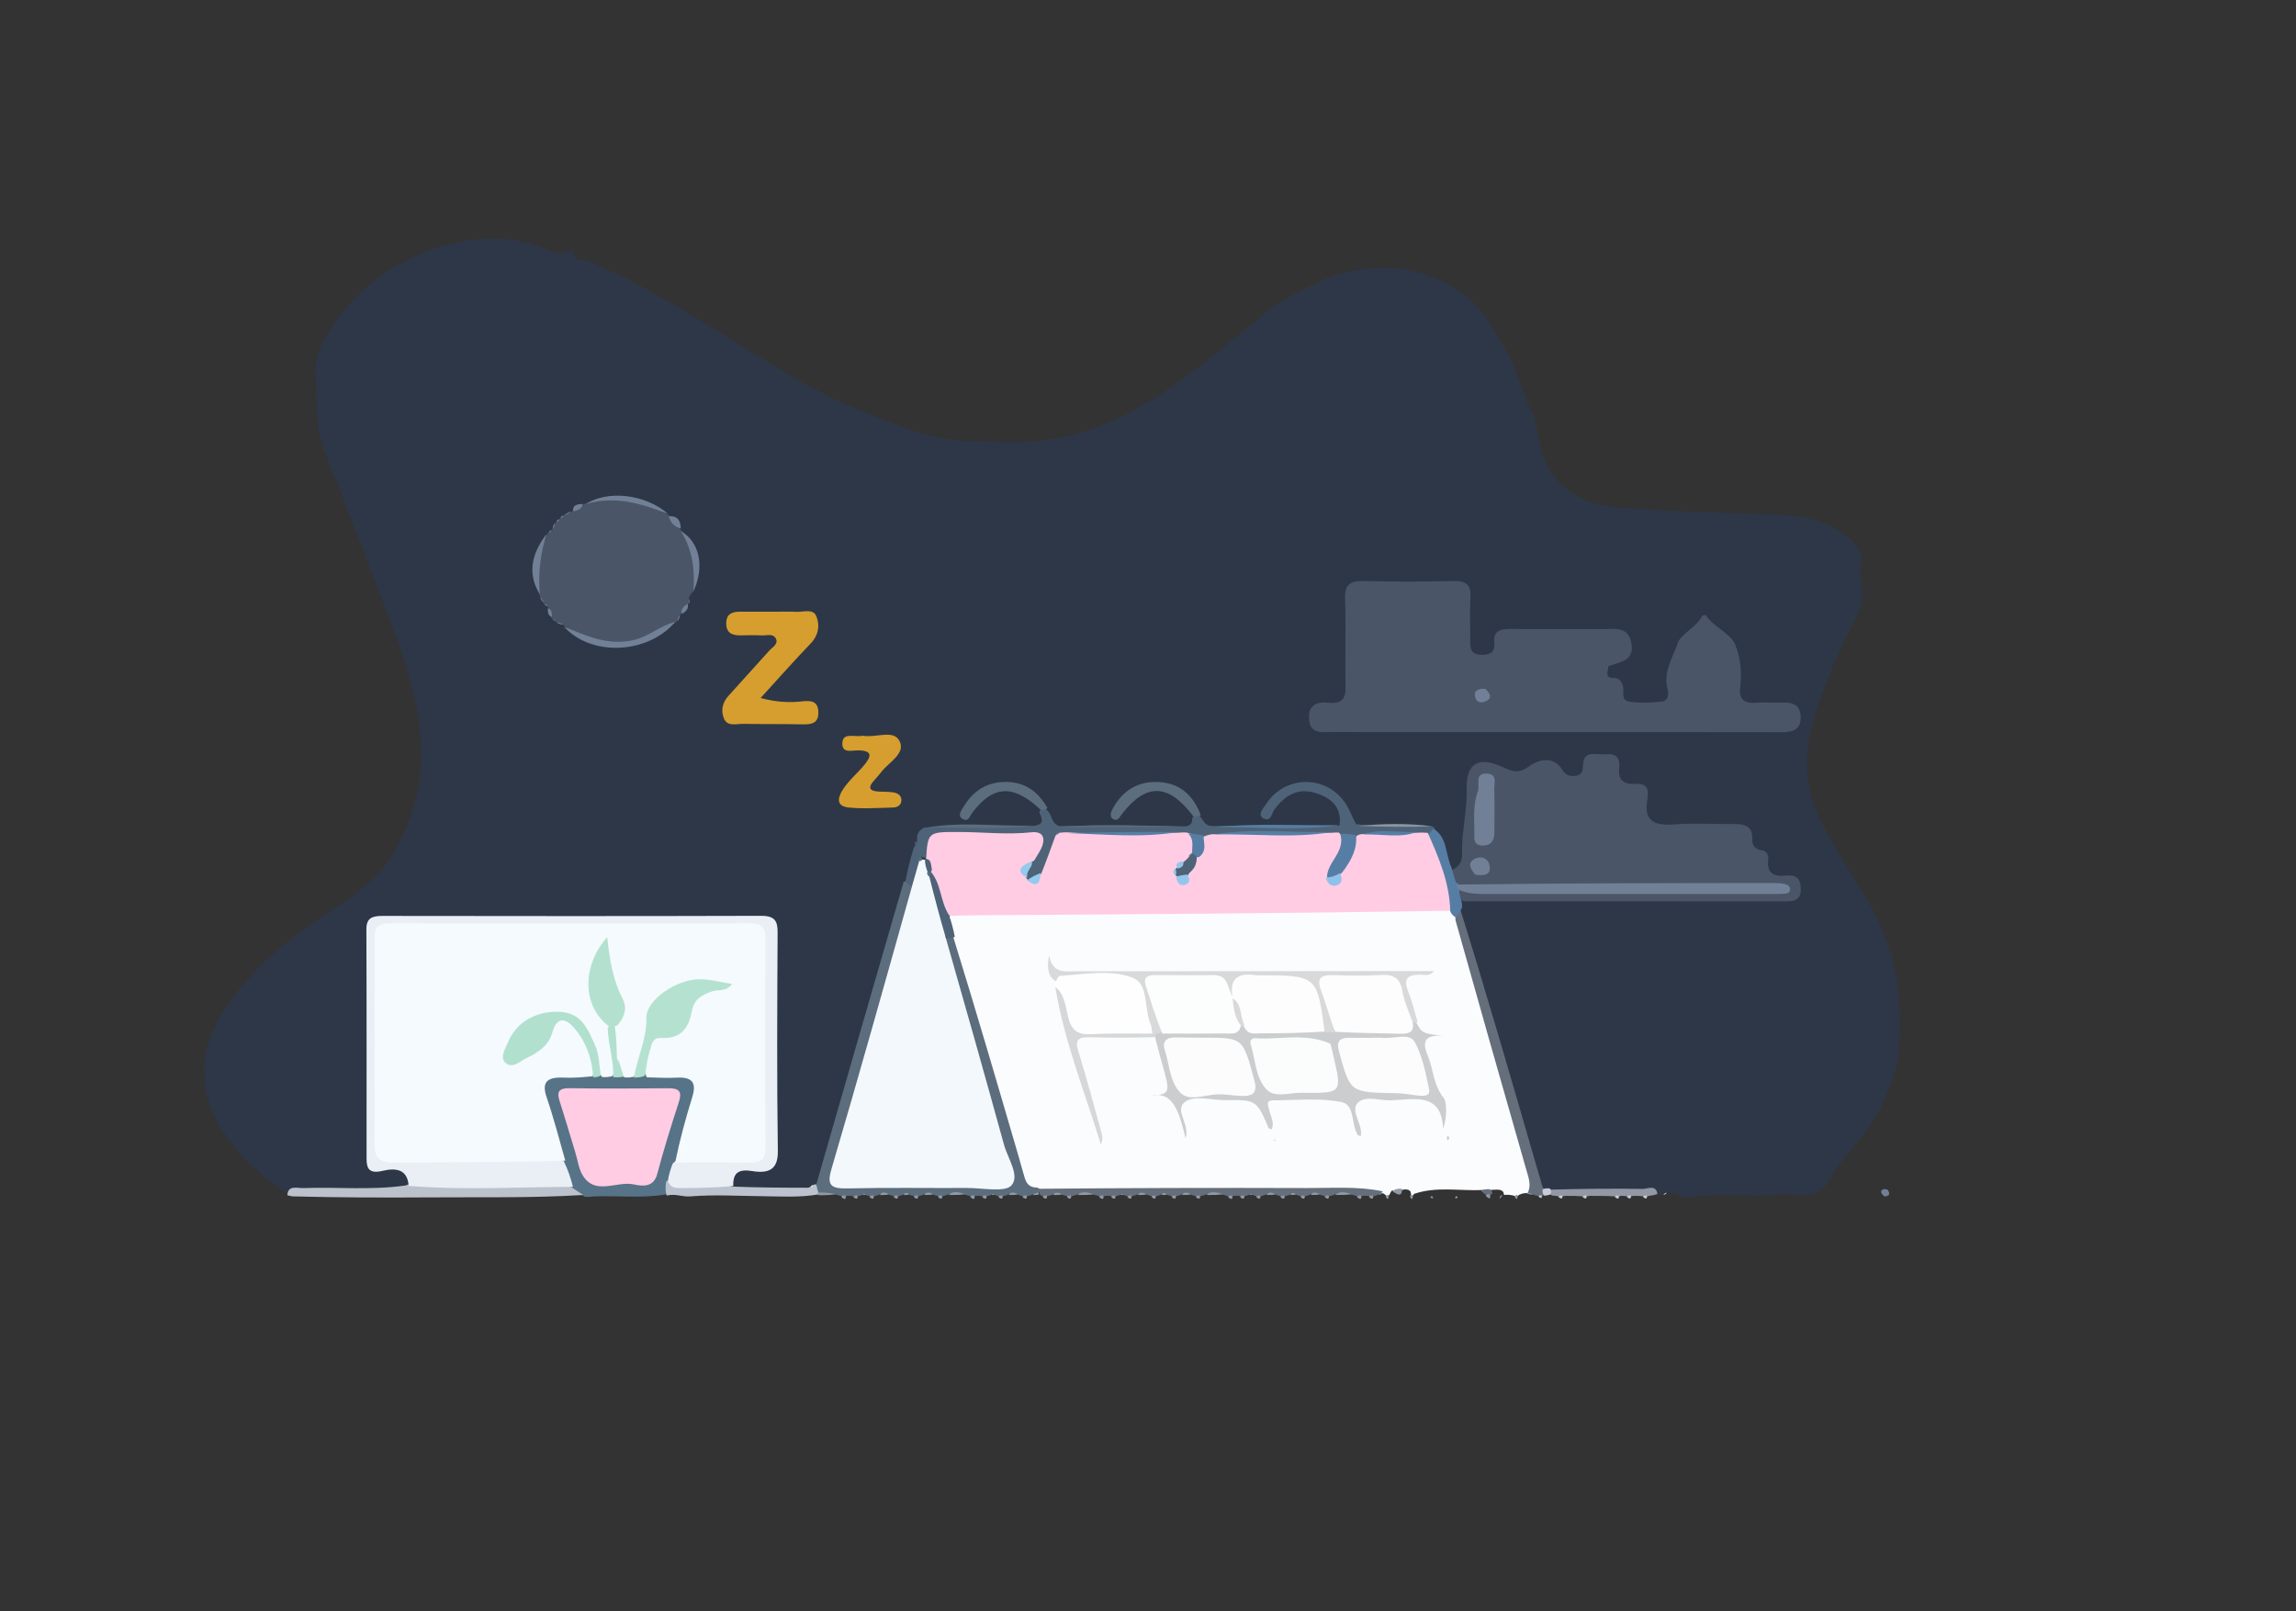 <svg width="570" height="400" viewBox="0 0 570 400" fill="none" xmlns="http://www.w3.org/2000/svg">
<rect x="0" y="0" width="570" height="400" fill="#333333" stroke="none"/>
<g clip-path="url(#clip0_30810_24256)">
<path d="M71.359 296.449C67.047 293.169 62.853 290.048 59.375 286.061C53.236 279.022 49.654 271.258 50.974 262.479C52.102 254.976 56.716 248.452 61.97 242.628C66.901 237.16 72.704 232.495 78.98 228.226C85.9 223.521 93.418 219.308 97.624 211.855C102.093 203.935 104.668 196.104 104.564 186.748C104.389 171.138 97.959 157.307 92.686 143.187C88.782 132.733 84.635 122.287 80.511 111.88C78.27 106.228 78.737 99.632 78.323 93.442C77.964 88.081 80.552 83.499 83.775 79.178C89.708 71.221 97.639 65.294 107.343 61.92C115.72 59.008 124.489 58.083 133.509 60.987C135.93 61.767 139.091 64.208 142.357 61.701C142.657 61.471 141.898 64.712 144.181 64.489C146.335 64.279 147.49 65.636 149.11 66.284C157.57 69.665 165.136 74.448 172.838 78.976C186.757 87.16 199.875 96.692 215.172 102.586C223.035 105.615 230.846 109.163 240.142 109.431C246.877 109.625 253.34 110.235 260.182 109.199C274.482 107.035 285.891 100.043 296.495 91.971C302.438 87.447 308.146 82.564 313.96 77.841C318.257 74.351 323.47 71.899 328.322 69.547C331.625 67.946 336.401 66.919 340.802 66.585C348.999 65.962 356.3 68.264 362.647 72.555C367.787 76.029 370.521 81.351 373.592 86.506C376.469 91.337 377.45 96.637 379.962 101.513C381.868 105.216 381.559 109.831 383.206 113.695C386.542 121.515 392.835 125.329 402.448 126.031C415.248 126.965 428.077 127.315 440.91 127.71C446.232 127.873 452.013 128.851 456.639 131.847C459.863 133.935 462.929 136.67 461.884 140.826C461.273 143.26 462.689 145.327 462.39 147.855C461.966 151.45 460.279 154.388 458.792 157.296C454.994 164.728 451.952 172.309 449.858 180.286C447.68 188.585 448.428 196.862 452.265 204.22C455.353 210.142 459.052 216.034 462.6 221.801C466.884 228.764 470.218 236.691 471.155 245.167C471.757 250.607 471.866 256.048 471.347 261.346C470.881 266.113 468.729 270.848 466.682 275.355C463.832 281.63 457.722 286.472 454.681 292.057C450.928 298.95 446.19 295.964 441.825 296.491C434.519 297.373 427.058 295.795 419.688 297.321C418.264 297.615 416.464 296.397 414.461 295.905C413.862 296.019 413.64 296.104 413.113 296.368C412.534 296.571 412.259 296.595 411.571 296.61C411.258 296.479 411.346 296.347 411.46 296.238C411.771 295.941 411.66 295.877 411.112 295.88C402.959 295.911 394.805 295.889 386.212 295.888C385.194 295.878 384.617 295.853 383.628 295.73C381.904 295.087 381.182 294.077 380.862 292.854C375.077 270.745 368.279 248.874 362.213 226.831C362.133 226.54 362.13 226.229 362.082 225.542C362.163 224.638 362.346 224.152 362.944 223.431C365.427 222.069 367.806 222.439 370.106 222.436C392.735 222.406 415.365 222.419 437.995 222.417C439.326 222.417 440.658 222.448 441.987 222.386C443.344 222.322 444.798 222.234 445.035 220.656C445.306 218.856 443.721 218.752 442.419 218.683C436.671 218.379 436.553 213.222 434.475 210.24C432.202 206.978 429.936 205.948 426.144 206.064C421.99 206.19 417.826 206.127 413.666 206.042C409.984 205.967 407.545 204.642 407.445 200.984C407.372 198.34 406.681 196.264 403.423 195.496C401.423 195.025 400.995 193.226 400.326 191.638C398.974 188.43 396.669 187.976 394.77 190.755C392.421 194.193 389.834 194.55 386.593 192.147C384.644 190.702 382.705 190.583 380.607 191.653C377.759 193.105 375.129 192.92 372.087 191.697C367.531 189.865 365.497 191.099 365.599 195.72C365.714 200.902 364.507 205.968 364.553 211.124C364.567 212.637 364.246 214.167 362.585 215.513C359.722 216.484 359.141 214.847 358.503 213.216C357.728 211.234 357.21 209.163 355.825 207.065C355.327 206.716 355.115 206.592 354.558 206.321C349.008 205.492 343.762 206.141 338.174 205.744C335.309 205.178 334.668 203.193 333.788 201.422C330.125 194.046 320.71 192.826 315.981 199.948C321.958 192.262 330.212 195.592 332.899 200.483C333.833 202.183 334.546 203.869 332.055 205.471C322.055 206.221 312.413 205.77 302.337 205.855C300.401 205.765 299.129 205.253 297.869 203.96C296.912 202.655 296.657 201.443 295.952 200.398C291.324 193.531 283.61 193.309 278.267 199.916C285.572 193.01 292.442 194.147 296.621 203.313C296.383 204.445 295.844 204.986 294.681 205.519C284.439 206.176 274.606 205.791 264.332 205.851C261.606 205.71 260.183 204.66 259.622 202.252C254.402 192.875 245.484 193.45 240.918 200.064C241.347 199.598 240.846 200.337 241 200.163C247.663 192.634 253.634 194.78 259.425 201.509C259.852 203.481 259.599 204.858 257.257 205.645C248.841 206.118 240.829 205.717 232.446 206.03C230.644 206.51 229.552 207.238 229.084 208.954C228.84 209.669 228.683 210.075 228.444 210.8C227.728 213.79 226.544 216.318 225.851 219.34C221.96 229.687 219.527 240.032 216.527 250.233C212.318 264.548 208.414 278.938 203.949 293.588C203.582 294.15 203.405 294.361 202.883 294.826C202.035 295.384 201.492 295.613 200.457 295.808C194.151 295.839 188.293 296.264 182.071 295.361C180.785 290.795 181.765 289.318 186.383 289.418C190.385 289.505 191.583 288.114 191.558 284.613C191.432 267.422 191.438 250.23 191.559 233.04C191.581 229.91 190.476 228.697 187 228.703C157.182 228.751 127.363 228.756 97.544 228.703C94.001 228.697 92.405 229.798 92.423 233.208C92.513 250.55 92.489 267.894 92.435 285.237C92.426 288.099 93.394 289.385 96.752 289.224C99.456 289.095 101.703 290.068 101.616 293.509C99.428 296.34 96.442 295.837 93.679 295.927C86.377 296.164 79.059 295.516 71.359 296.449Z" fill="#2D3748"/>
<path d="M376.292 296.95C375.292 296.631 374.501 296.518 373.375 296.626C373.316 295.198 372.106 295.277 370.576 295.348C369.7 295.495 369.163 295.518 368.217 295.408C362.269 295.679 356.655 294.453 351.037 296.371C350.771 296.849 350.636 296.967 350.298 296.909C350.336 295.821 350.162 295.19 348.601 295.261C347.488 295.516 346.738 295.961 345.738 295.519C345.507 295.478 345.36 295.717 345.06 296.345C344.773 296.875 344.637 297.015 344.296 296.945C343.964 296.619 343.837 296.504 343.467 296.282C342.92 296.121 342.616 296.067 341.848 295.972C314.208 295.575 287.023 296.491 259.409 295.408C255.132 295.446 253.419 293.447 252.459 290.27C246.765 271.425 241.856 252.391 235.911 233.192C235.512 230.924 234.349 229.032 236.195 226.893C238.421 225.763 240.43 225.777 242.423 225.743C245.249 225.695 248.076 225.673 250.901 225.73C283.811 226.394 316.693 224.562 349.598 224.81C352.423 224.831 355.253 224.723 358.532 225.173C359.909 225.492 360.752 225.842 361.798 226.677C366.855 243.623 371.651 260.277 376.374 276.949C378.029 282.791 380.308 288.508 380.839 294.946C380.506 295.803 380.123 296.154 379.223 296.188C378.404 296.133 377.954 296.259 377.209 296.564C376.776 296.88 376.638 297.018 376.292 296.95Z" fill="#FBFCFD"/>
<path d="M236.674 232.667C242.339 250.993 247.638 269.122 252.931 287.252C253.402 288.862 253.809 290.488 254.302 292.093C254.712 293.426 255.172 294.769 257.548 294.823C258.077 295.058 258.196 295.204 258.288 295.622C257.819 296.342 257.206 296.321 256.365 296.517C256.105 296.649 255.711 296.806 255.497 296.83C255.023 296.954 254.763 297.055 254.113 297.003C253.724 296.85 253.281 296.796 253.076 296.716C252.171 296.212 251.393 296.361 250.377 296.506C250.122 296.629 249.712 296.792 249.49 296.821C249.012 296.952 248.756 297.054 248.114 297.002C247.729 296.849 247.296 296.793 247.096 296.712C246.896 296.631 246.498 296.415 246.299 296.523C246.1 296.631 245.701 296.793 245.485 296.821C245.013 296.952 244.756 297.054 244.114 297.002C243.405 296.841 243.081 296.838 242.513 296.844C242.013 296.951 241.756 297.053 241.114 297.001C240.73 296.847 240.281 296.79 240.072 296.709C238.53 296.095 237.133 296.413 235.445 296.501C235.127 296.626 234.713 296.789 234.49 296.819C234.011 296.951 233.755 297.054 233.116 297.002C232.732 296.847 232.284 296.789 232.077 296.707C231.167 296.215 230.392 296.361 229.378 296.503C229.123 296.625 228.711 296.788 228.488 296.818C228.01 296.951 227.754 297.054 227.116 297.002C226.732 296.847 226.289 296.789 226.083 296.708C225.507 296.428 225.107 296.345 224.396 296.503C224.112 296.63 223.707 296.792 223.489 296.821C223.013 296.951 222.755 297.054 222.113 297.002C221.728 296.848 221.286 296.794 221.082 296.714C220.172 296.211 219.39 296.361 218.37 296.509C218.114 296.635 217.709 296.795 217.49 296.822C217.014 296.952 216.757 297.054 216.114 297.002C215.728 296.848 215.297 296.793 215.098 296.712C214.9 296.632 214.498 296.415 214.297 296.523C214.096 296.631 213.7 296.793 213.485 296.821C213.013 296.951 212.756 297.054 212.114 297.002C211.405 296.84 211.081 296.838 210.513 296.844C210.014 296.95 209.759 297.053 209.121 297C208.738 296.844 208.279 296.777 208.066 296.692C206.396 296.081 204.854 296.494 203.036 296.103C202.449 295.515 202.36 295.067 202.576 294.267C209.862 269.017 217.006 244.09 224.348 218.865C225.126 218.662 225.635 218.892 226.336 219.561C227.751 221.936 227.216 224.01 226.629 226.09C220.896 246.413 215.102 266.721 209.152 286.992C207.366 293.074 207.684 293.492 214.602 293.508C224.094 293.531 233.587 293.528 243.079 293.509C249.899 293.496 250.203 293.249 248.498 287.395C244.348 273.139 240.323 258.854 236.17 244.599C235.117 240.981 233.177 237.437 234.482 233.167C235.188 232.527 235.721 232.404 236.674 232.667Z" fill="#5C6D7D"/>
<path d="M165.34 296.505C159.259 297.519 153.39 296.771 147.534 296.991C146.765 297.02 146.004 297.22 145.124 297.077C144.023 296.078 142.544 296.293 141.435 295.077C140.243 292.858 139.893 290.73 138.81 288.44C136.943 283.476 135.882 278.694 134.515 273.99C132.879 268.36 134.58 266.387 140.963 266.139C142.461 266.081 143.962 266.096 145.873 266.178C146.829 266.239 147.373 266.254 148.316 266.262C149.504 266.274 150.292 266.192 151.47 266.253C152.632 266.28 153.405 266.295 154.566 266.258C155.473 266.198 155.995 266.185 156.911 266.222C158.104 266.265 158.904 266.274 160.114 266.246C163.011 266.008 165.509 266.04 167.99 266.197C173.072 266.52 174.619 268.232 173.393 272.693C172.02 277.689 170.739 282.721 168.696 287.934C168.302 289.702 167.796 291.063 167.229 292.77C166.615 294.153 166.333 295.293 165.34 296.505Z" fill="#577387"/>
<path d="M379.228 296.198C380.226 294.235 379.501 292.421 378.962 290.541C373.06 269.956 367.2 249.361 361.331 228.41C361.252 227.185 361.299 226.35 362.495 225.63C369.114 246.866 375.273 268.158 381.431 289.451C381.896 291.058 382.357 292.667 382.952 294.607C383.419 295.332 383.542 295.775 383.249 296.568C383.041 296.869 383.002 296.815 383.036 296.825C382.859 296.932 382.648 297.03 382.127 296.971C381.816 296.814 381.333 296.81 381.108 296.729C380.468 296.44 380.024 296.333 379.228 296.198Z" fill="#656F7B"/>
<path d="M141.831 294.703C143.015 295.458 143.797 295.963 144.794 296.641C131.951 297.425 118.869 297.14 105.811 297.237C94.778 297.318 83.7 297.266 72.647 296.986C72.337 296.978 72.031 296.843 71.338 296.707C71.489 294.101 73.728 294.991 75.361 294.928C83.648 294.609 91.972 295.522 100.655 294.282C101.362 294.109 101.639 293.841 101.936 293.823C114.66 293.021 127.384 292.986 140.107 293.846C140.607 293.88 141 294.227 141.831 294.703Z" fill="#BCC2CC"/>
<path d="M258.127 296.412C257.962 295.782 257.972 295.533 257.965 295.098C280.091 294.903 302.223 294.839 324.354 294.92C330.661 294.943 336.988 294.433 343.256 295.724C343.033 296.22 342.833 296.264 342.376 296.461C342.118 296.614 341.702 296.782 341.478 296.817C341.002 296.954 340.751 297.055 340.123 297.004C339.746 296.851 339.249 296.831 339.249 296.831C339.249 296.831 338.751 296.832 338.503 296.842C338.002 296.954 337.751 297.055 337.122 297.004C336.745 296.851 336.282 296.781 336.066 296.697C334.521 296.112 333.138 296.406 331.458 296.495C331.14 296.614 330.713 296.782 330.483 296.817C330.002 296.954 329.75 297.055 329.121 297.004C328.743 296.852 328.286 296.784 328.073 296.701C327.161 296.217 326.393 296.36 325.385 296.499C325.131 296.618 324.709 296.784 324.482 296.819C324.004 296.954 323.752 297.055 323.122 297.004C322.744 296.852 322.29 296.783 322.078 296.7C321.499 296.428 321.107 296.343 320.405 296.497C320.125 296.618 319.706 296.784 319.481 296.819C319.004 296.954 318.751 297.055 318.121 297.004C317.742 296.852 317.286 296.785 317.073 296.702C316.162 296.217 315.392 296.36 314.384 296.5C314.13 296.62 313.709 296.786 313.483 296.819C313.005 296.954 312.752 297.055 312.121 297.004C311.742 296.852 311.298 296.785 311.092 296.702C310.887 296.618 310.498 296.414 310.304 296.516C310.109 296.618 309.699 296.785 309.478 296.819C309.004 296.954 308.751 297.055 308.12 297.004C307.742 296.852 307.248 296.835 307.248 296.835C307.248 296.835 306.753 296.836 306.506 296.844C306.006 296.954 305.752 297.055 305.118 297.004C304.738 296.853 304.283 296.79 304.072 296.708C302.528 296.099 301.135 296.41 299.449 296.501C299.131 296.625 298.711 296.789 298.486 296.821C298.006 296.955 297.753 297.055 297.119 297.004C296.739 296.853 296.286 296.788 296.075 296.706C295.165 296.215 294.392 296.361 293.381 296.503C293.127 296.625 292.709 296.789 292.485 296.821C292.007 296.955 291.753 297.055 291.119 297.005C290.739 296.853 290.289 296.788 290.08 296.705C289.504 296.428 289.109 296.346 288.405 296.498C288.123 296.62 287.706 296.786 287.482 296.819C287.004 296.954 286.752 297.055 286.12 297.004C285.741 296.852 285.286 296.786 285.074 296.704C284.161 296.216 283.389 296.36 282.379 296.504C282.125 296.627 281.71 296.791 281.486 296.823C281.008 296.955 280.753 297.056 280.117 297.005C279.735 296.854 279.298 296.793 279.096 296.712C278.894 296.631 278.498 296.415 278.3 296.523C278.102 296.631 277.699 296.793 277.482 296.824C277.009 296.955 276.754 297.056 276.117 297.005C275.735 296.854 275.245 296.84 275.245 296.84C275.245 296.84 274.754 296.84 274.509 296.847C274.009 296.955 273.754 297.056 273.117 297.005C272.735 296.853 272.283 296.792 272.073 296.711C270.531 296.093 269.135 296.414 267.447 296.502C267.13 296.628 266.711 296.791 266.486 296.822C266.007 296.955 265.753 297.055 265.117 297.005C264.736 296.853 264.287 296.792 264.078 296.712C263.167 296.214 262.39 296.361 261.376 296.508C261.121 296.633 260.709 296.794 260.487 296.825C260.01 296.955 259.754 297.056 259.116 297.005C258.733 296.854 258.314 296.795 258.127 296.412Z" fill="#656F7B"/>
<path d="M165.505 296.781C165.141 295.66 165.173 294.546 165.415 293.151C170.79 293.959 176.233 292.546 181.689 294.549C188.061 294.804 194.065 294.835 200.536 294.843C201.184 294.712 201.365 294.605 201.762 294.278C201.978 294.058 202.344 293.979 202.531 293.961C202.779 294.368 202.841 294.793 202.972 295.535C203.219 296.004 203.396 296.155 203.264 296.484C198.444 297.318 193.908 296.99 189.378 296.944C183.357 296.883 177.304 296.51 171.334 296.991C169.407 297.147 167.708 296.257 165.505 296.781Z" fill="#BCC3CE"/>
<path d="M384.866 295.316C392.666 295.093 400.207 295.012 407.744 295.134C409.073 295.155 411.046 293.962 411.486 296.379C410.636 296.689 410.115 296.779 409.418 296.86C408.995 296.953 408.748 297.054 408.132 297.003C407.131 296.854 406.499 296.859 405.552 296.857C404.99 296.952 404.744 297.054 404.13 297.003C403.422 296.855 403.083 296.86 402.491 296.858C401.99 296.952 401.744 297.054 401.127 297.003C398.857 296.856 396.956 296.862 394.648 296.86C393.994 296.953 393.746 297.054 393.127 297.003C391.502 296.857 390.248 296.863 388.618 296.86C387.994 296.953 387.747 297.054 387.128 297.003C386.35 296.848 385.943 296.845 385.243 296.762C384.622 296.35 384.517 295.963 384.866 295.316Z" fill="#9299A4"/>
<path d="M235.521 296.65C236.451 295.621 237.911 295.882 239.623 296.435C238.548 296.643 237.232 296.659 235.521 296.65Z" fill="#9299A4"/>
<path d="M203.362 296.706C202.956 296.66 203.008 296.257 203.025 296.054C204.461 295.975 205.879 296.099 207.575 296.415C206.492 296.655 205.13 296.703 203.362 296.706Z" fill="#9299A4"/>
<path d="M331.531 296.64C332.46 295.664 333.905 295.902 335.605 296.43C334.54 296.631 333.232 296.649 331.531 296.64Z" fill="#9299A4"/>
<path d="M299.525 296.651C300.458 295.665 301.911 295.913 303.617 296.439C302.547 296.643 301.233 296.661 299.525 296.651Z" fill="#9299A4"/>
<path d="M267.523 296.654C268.458 295.67 269.913 295.919 271.62 296.443C270.548 296.647 269.233 296.664 267.523 296.654Z" fill="#9299A4"/>
<path d="M345.676 295.699C346.364 295.136 347.073 295.033 348.033 295.082C348.169 297.285 346.855 296.542 345.676 295.699Z" fill="#9299A4"/>
<path d="M384.792 295.032C385.107 295.458 385.087 295.81 385.009 296.422C384.525 296.709 384.098 296.736 383.357 296.816C382.981 296.44 382.921 296.011 382.973 295.26C383.543 294.945 384 294.952 384.792 295.032Z" fill="#C8CCD6"/>
<path d="M282.467 296.653C282.813 295.934 283.618 295.912 284.677 296.452C284.178 296.64 283.493 296.659 282.467 296.653Z" fill="#9299A4"/>
<path d="M367.717 295.594C368.358 295.27 368.903 295.164 369.84 295.215C370.375 295.638 370.519 295.905 370.447 296.322C369.988 296.677 369.745 296.88 369.147 296.769C368.402 296.241 368.011 296.028 367.717 295.594Z" fill="#656F7B"/>
<path d="M467.844 297.016C466.993 296.31 466.748 295.773 467.328 295.321C467.581 295.124 468.442 295.151 468.599 295.353C469.162 296.08 469.36 296.886 467.844 297.016Z" fill="#718096"/>
<path d="M325.473 296.645C325.818 295.922 326.618 295.876 327.678 296.446C327.179 296.636 326.496 296.653 325.473 296.645Z" fill="#9299A4"/>
<path d="M218.459 296.658C218.799 295.884 219.616 295.847 220.697 296.45C220.186 296.65 219.495 296.666 218.459 296.658Z" fill="#9299A4"/>
<path d="M229.467 296.649C229.811 295.908 230.619 295.868 231.688 296.448C231.183 296.641 230.496 296.657 229.467 296.649Z" fill="#9299A4"/>
<path d="M314.471 296.646C314.817 295.929 315.618 295.892 316.677 296.448C316.177 296.636 315.494 296.654 314.471 296.646Z" fill="#9299A4"/>
<path d="M293.469 296.65C293.817 295.932 294.622 295.907 295.68 296.453C295.18 296.641 294.495 296.659 293.469 296.65Z" fill="#9299A4"/>
<path d="M250.465 296.653C250.809 295.902 251.617 295.851 252.69 296.455C252.183 296.649 251.496 296.663 250.465 296.653Z" fill="#9299A4"/>
<path d="M261.465 296.658C261.813 295.933 262.625 295.923 263.685 296.458C263.182 296.648 262.495 296.666 261.465 296.658Z" fill="#9299A4"/>
<path d="M320.414 296.643C320.513 296.114 320.99 295.961 321.729 296.465C321.479 296.633 321.092 296.651 320.414 296.643Z" fill="#9299A4"/>
<path d="M224.406 296.652C224.498 296.09 224.983 295.933 225.741 296.466C225.485 296.643 225.093 296.659 224.406 296.652Z" fill="#9299A4"/>
<path d="M378.93 296.086C379.375 296.132 379.843 296.196 380.598 296.453C380.376 296.612 379.867 296.576 379.106 296.273C378.854 296.006 378.954 296.103 378.93 296.086Z" fill="#9299A4"/>
<path d="M288.414 296.646C288.515 296.114 288.996 295.971 289.734 296.47C289.482 296.639 289.093 296.655 288.414 296.646Z" fill="#9299A4"/>
<path d="M257.682 296.031C257.941 296.029 257.959 296.333 257.944 296.484C257.524 296.653 257.119 296.672 256.41 296.67C256.545 296.444 256.984 296.238 257.682 296.031Z" fill="#9299A4"/>
<path d="M296.855 297.132C296.994 296.807 297.247 296.76 297.881 296.784C298.007 297.379 297.812 298.02 296.855 297.132Z" fill="#9299A4"/>
<path d="M328.857 297.132C328.996 296.807 329.248 296.761 329.877 296.784C330.005 297.381 329.813 298.019 328.857 297.132Z" fill="#9299A4"/>
<path d="M322.857 297.131C322.996 296.806 323.248 296.761 323.878 296.784C324.005 297.38 323.813 298.019 322.857 297.131Z" fill="#9299A4"/>
<path d="M317.855 297.132C317.994 296.806 318.246 296.761 318.877 296.784C319.004 297.38 318.811 298.019 317.855 297.132Z" fill="#9299A4"/>
<path d="M311.855 297.132C311.994 296.806 312.247 296.761 312.878 296.784C313.005 297.38 312.811 298.019 311.855 297.132Z" fill="#9299A4"/>
<path d="M307.855 297.132C307.994 296.806 308.246 296.761 308.877 296.784C309.005 297.38 308.811 298.019 307.855 297.132Z" fill="#9299A4"/>
<path d="M304.859 297.141C304.991 296.802 305.244 296.752 305.878 296.778C306.126 297.587 305.822 298.005 304.859 297.141Z" fill="#9299A4"/>
<path d="M344.035 297.042C344.091 296.735 344.499 296.512 344.704 296.623C344.807 297.046 344.706 297.357 344.605 297.669C344.396 297.562 344.188 297.456 344.035 297.042Z" fill="#9299A4"/>
<path d="M290.855 297.132C290.994 296.807 291.247 296.76 291.881 296.784C292.007 297.379 291.812 298.019 290.855 297.132Z" fill="#9299A4"/>
<path d="M285.855 297.132C285.994 296.806 286.247 296.761 286.878 296.784C287.005 297.38 286.811 298.019 285.855 297.132Z" fill="#9299A4"/>
<path d="M279.852 297.133C279.989 296.806 280.244 296.759 280.881 296.783C281.006 297.379 280.81 298.02 279.852 297.133Z" fill="#9299A4"/>
<path d="M275.852 297.133C275.99 296.806 276.245 296.759 276.882 296.783C277.007 297.378 276.81 298.02 275.852 297.133Z" fill="#9299A4"/>
<path d="M272.859 297.141C272.991 296.802 273.246 296.751 273.883 296.777C274.128 297.586 273.823 298.005 272.859 297.141Z" fill="#9299A4"/>
<path d="M264.854 297.132C264.991 296.807 265.246 296.76 265.881 296.784C266.007 297.379 265.811 298.019 264.854 297.132Z" fill="#9299A4"/>
<path d="M336.863 297.14C336.996 296.802 337.247 296.753 337.876 296.778C338.125 297.587 337.824 298.005 336.863 297.14Z" fill="#9299A4"/>
<path d="M339.857 297.132C339.996 296.806 340.248 296.761 340.876 296.784C341.004 297.381 340.812 298.019 339.857 297.132Z" fill="#9299A4"/>
<path d="M240.855 297.136C240.988 296.794 241.244 296.741 241.886 296.768C242.127 297.575 241.827 298.01 240.855 297.136Z" fill="#9299A4"/>
<path d="M350.037 297.04C350.095 296.733 350.5 296.508 350.703 296.619C350.806 297.044 350.706 297.356 350.605 297.668C350.397 297.561 350.188 297.454 350.037 297.04Z" fill="#9299A4"/>
<path d="M355.75 297.489C355.223 297.468 354.851 297.201 355.414 296.919C355.512 296.87 355.8 297.139 355.75 297.489Z" fill="#9299A4"/>
<path d="M361.25 297.489C361.273 297.007 361.565 296.668 361.874 297.182C361.927 297.272 361.633 297.534 361.25 297.489Z" fill="#9299A4"/>
<path d="M368.846 296.826C369.033 296.463 369.273 296.472 369.872 296.477C370.001 297.042 370.153 298.197 368.846 296.826Z" fill="#9299A4"/>
<path d="M372.969 296.771C372.747 297.034 372.523 297.334 372.299 297.635C372.329 297.265 372.358 296.896 372.715 296.687C373.041 296.846 372.967 296.81 372.969 296.771Z" fill="#9299A4"/>
<path d="M376.033 297.049C376.084 296.744 376.498 296.534 376.706 296.638C376.812 297.051 376.709 297.36 376.607 297.67C376.399 297.565 376.191 297.46 376.033 297.049Z" fill="#9299A4"/>
<path d="M381.949 297.014C382.027 296.762 382.237 296.71 382.759 296.746C382.852 297.201 382.728 297.776 381.949 297.014Z" fill="#C8CCD6"/>
<path d="M386.889 297.104C387.006 296.807 387.253 296.763 387.872 296.786C387.957 297.267 387.815 297.973 386.889 297.104Z" fill="#C8CCD6"/>
<path d="M392.887 297.104C393.004 296.807 393.251 296.763 393.87 296.786C393.955 297.267 393.813 297.973 392.887 297.104Z" fill="#C8CCD6"/>
<path d="M400.891 297.106C401.004 296.807 401.251 296.764 401.867 296.786C402.008 297.369 401.811 297.95 400.891 297.106Z" fill="#C8CCD6"/>
<path d="M403.891 297.103C404.008 296.807 404.254 296.764 404.869 296.786C404.956 297.269 404.816 297.973 403.891 297.103Z" fill="#C8CCD6"/>
<path d="M407.891 297.103C408.009 296.808 408.256 296.766 408.872 296.788C408.956 297.266 408.815 297.974 407.891 297.103Z" fill="#C8CCD6"/>
<path d="M214.297 296.65C214.243 296.323 214.462 296.247 214.827 296.517C214.9 296.632 214.498 296.668 214.297 296.65Z" fill="#9299A4"/>
<path d="M246.299 296.65C246.245 296.327 246.462 296.252 246.824 296.518C246.896 296.631 246.498 296.668 246.299 296.65Z" fill="#9299A4"/>
<path d="M278.301 296.651C278.249 296.337 278.464 296.263 278.821 296.521C278.894 296.631 278.498 296.671 278.301 296.651Z" fill="#9299A4"/>
<path d="M310.303 296.638C310.257 296.336 310.467 296.267 310.812 296.514C310.886 296.618 310.497 296.659 310.303 296.638Z" fill="#9299A4"/>
<path d="M258.852 297.133C258.989 296.806 259.245 296.758 259.883 296.783C260.008 297.378 259.811 298.02 258.852 297.133Z" fill="#9299A4"/>
<path d="M342.435 296.591C342.275 296.376 342.504 296.234 343.018 296.182C343.232 296.176 343.168 296.227 343.196 296.201C343.067 296.306 342.91 296.437 342.435 296.591Z" fill="#9299A4"/>
<path d="M413.012 296.648C413.003 296.414 413.198 296.281 413.739 296.041C413.795 296.205 413.506 296.478 413.012 296.648Z" fill="#C8CCD6"/>
<path d="M208.859 297.134C208.994 296.792 209.249 296.74 209.887 296.768C210.126 297.573 209.828 298.011 208.859 297.134Z" fill="#9299A4"/>
<path d="M211.848 297.128C211.986 296.798 212.243 296.748 212.885 296.773C213.009 297.373 212.813 298.023 211.848 297.128Z" fill="#9299A4"/>
<path d="M215.848 297.129C215.986 296.798 216.243 296.748 216.886 296.773C217.01 297.373 216.813 298.023 215.848 297.129Z" fill="#9299A4"/>
<path d="M221.848 297.128C221.986 296.798 222.243 296.748 222.885 296.773C223.01 297.373 222.813 298.022 221.848 297.128Z" fill="#9299A4"/>
<path d="M226.85 297.128C226.988 296.798 227.244 296.749 227.883 296.774C228.008 297.375 227.814 298.022 226.85 297.128Z" fill="#9299A4"/>
<path d="M232.85 297.128C232.988 296.798 233.244 296.748 233.883 296.774C234.009 297.374 233.814 298.022 232.85 297.128Z" fill="#9299A4"/>
<path d="M243.848 297.129C243.986 296.798 244.243 296.748 244.884 296.774C245.009 297.374 244.812 298.023 243.848 297.129Z" fill="#9299A4"/>
<path d="M247.848 297.129C247.986 296.798 248.243 296.748 248.884 296.774C249.009 297.374 248.813 298.023 247.848 297.129Z" fill="#9299A4"/>
<path d="M253.846 297.13C253.985 296.798 254.245 296.746 254.895 296.773C255.011 297.367 254.813 298.027 253.846 297.13Z" fill="#9299A4"/>
<path d="M399.303 165.375C399.191 166.768 398.304 168.274 400.622 168.308C402.046 168.329 402.614 169.171 402.915 170.312C403.274 171.679 402.281 173.833 404.517 174.165C407.101 174.548 409.84 174.484 412.449 174.173C414.466 173.933 414.22 171.99 413.928 170.798C412.914 166.668 415.378 163.046 416.57 159.525C417.277 157.439 421.188 155.684 422.583 152.88C422.663 152.719 423.43 152.621 423.482 152.703C425.352 155.661 429.516 157.082 430.756 159.985C432.138 163.223 432.468 167.064 432.005 170.738C431.661 173.47 432.903 174.677 435.982 174.457C438.134 174.303 440.312 174.483 442.475 174.419C445.185 174.339 446.96 175.005 447.024 177.923C447.094 181.042 445.304 181.764 442.32 181.757C422 181.709 401.681 181.733 381.361 181.734C364.372 181.734 347.384 181.743 330.395 181.722C328.119 181.72 325.492 182.161 325.05 179.034C324.583 175.723 326.06 174.059 329.803 174.442C333.139 174.783 334.119 173.406 334.052 170.487C333.884 163.189 334.174 155.881 333.921 148.587C333.8 145.108 335.154 144.115 338.819 144.225C346.14 144.444 353.477 144.409 360.8 144.237C364.131 144.159 365.212 145.312 365.051 148.236C364.851 151.878 365.024 155.535 365 159.186C364.988 160.997 365.146 162.517 367.82 162.557C370.234 162.592 371.206 161.599 370.984 159.528C370.655 156.456 372.625 156.1 375.321 156.132C382.815 156.219 390.311 156.142 397.806 156.171C400.863 156.182 404.265 155.373 405.018 159.733C405.76 164.029 402.404 164.255 399.303 165.375Z" fill="#4A5568"/>
<path d="M360.306 216.09C362.302 215.077 363.056 213.851 362.986 212.146C362.762 206.684 364.261 201.344 364.113 195.847C363.937 189.351 367.135 187.57 373.394 190.565C376.056 191.84 377.431 191.816 379.856 190.077C382.306 188.321 385.815 187.773 387.903 191.133C388.727 192.459 389.715 192.763 391.137 192.594C392.965 192.377 392.943 191.078 393.001 189.852C393.186 185.992 396.429 187.502 398.595 187.241C401.236 186.923 402.247 188.241 401.987 190.492C401.662 193.304 402.644 194.799 406.086 194.567C409.538 194.335 409.23 196.84 408.936 198.688C408.152 203.621 410.436 205.045 415.579 204.649C420.534 204.266 425.553 204.62 430.542 204.549C433.304 204.51 435.108 205.263 435.001 208.118C434.943 209.644 435.419 210.76 437.326 211.057C438.771 211.283 439.092 212.401 438.966 213.505C438.626 216.51 440.059 217.711 443.284 217.359C446.093 217.052 447.063 218.251 447.052 220.796C447.038 223.795 445.03 223.758 442.734 223.756C426.432 223.738 410.131 223.747 393.829 223.747C383.848 223.747 373.868 223.746 363.415 223.745C361.666 223.093 361.198 222.178 362.221 220.682C387.555 220.664 412.499 220.477 432.281 220.548C414.816 220.548 392.189 220.546 369.561 220.55C367.399 220.55 365.234 220.615 362.659 220.018C360.338 219.386 359.867 218.123 360.306 216.09Z" fill="#4A5568"/>
<path d="M172.111 146.753C171.553 147.436 171.293 147.83 171.011 148.461C171.11 148.877 171.232 149.055 171.174 149.504C170.995 149.774 170.999 149.772 171 149.769C170.391 150.502 169.873 151.291 169.177 152.303C168.991 152.521 168.999 152.511 169.003 152.506C168.563 152.892 168.501 153.43 168.168 154.14C167.991 154.349 168 154.338 168.005 154.334C156.754 161.613 149.339 161.993 140.273 155.492C139.995 155.245 139.999 155.251 140.003 155.253C139.58 154.85 138.991 154.796 138.215 154.491C137.987 154.33 137.999 154.338 138.005 154.343C137.787 154.137 137.56 153.928 137.159 153.567C136.987 153.413 136.998 153.425 137.003 153.431C136.302 152.784 136.61 151.91 136.202 150.911C135.994 150.675 135.999 150.685 136.004 150.689C135.786 150.484 135.562 150.277 135.165 149.919C134.995 149.766 134.999 149.772 135.002 149.774C134.573 149.38 134.522 148.841 134.176 148.141C133.995 147.937 133.999 147.945 134.002 147.949C132.465 142.826 132.773 137.86 135.773 132.76C136.005 132.415 135.999 132.42 135.997 132.423C136.223 132.222 136.45 132.017 136.843 131.653C137.012 131.497 136.999 131.506 136.996 131.513C137.431 131.129 137.497 130.595 137.826 129.886C138.003 129.678 137.999 129.68 137.998 129.682C138.224 129.482 138.449 129.278 138.838 128.919C139.004 128.764 138.999 128.767 138.998 128.769C139.224 128.569 139.449 128.365 139.839 128.004C140.006 127.849 139.999 127.854 139.996 127.856C140.427 127.464 141.019 127.418 141.787 127.1C142.011 126.935 142 126.94 141.995 126.944C142.668 126.207 143.64 125.886 144.774 125.281C145.012 125.107 144.999 125.114 144.993 125.118C152.222 122.541 158.991 123.357 165.658 127.652C166.005 127.859 165.999 127.854 165.996 127.852C167.088 128.774 168.035 129.797 168.812 131.295C169.009 131.521 168.999 131.507 168.993 131.502C173.026 135.932 173.463 141.056 172.111 146.753Z" fill="#4A5568"/>
<path d="M182.041 294.43C177.795 294.828 173.533 294.896 169.271 294.929C167.974 294.939 166.581 295.051 165.779 293.249C166.023 291.629 166.422 290.388 166.988 288.859C168.85 287.016 171.05 287.018 173.214 286.964C176.375 286.886 179.547 286.802 182.698 286.953C186.819 287.15 188.234 285.477 188.216 281.828C188.138 266.477 188.148 251.126 188.211 235.775C188.225 232.289 186.794 230.877 182.933 230.873C155.312 230.847 127.691 230.91 100.07 230.857C96.226 230.85 94.765 232.174 94.783 235.699C94.861 251.05 94.734 266.402 94.869 281.752C94.91 286.363 95.487 286.818 100.857 286.887C111.341 287.02 121.827 286.893 132.312 286.952C134.783 286.966 137.338 286.699 139.981 288.276C141.015 290.41 141.642 292.335 142.25 294.605C128.767 294.676 115.287 295.489 101.454 294.388C101.162 290.055 98.047 289.924 94.94 290.658C91.748 291.412 91.005 290.148 91.004 287.731C90.998 268.709 91.037 249.687 90.959 230.666C90.948 227.951 92.307 227.362 94.933 227.365C126.259 227.412 157.586 227.434 188.912 227.341C192.373 227.331 193.061 228.645 193.047 231.444C192.953 249.552 192.845 267.662 193.105 285.768C193.172 290.419 190.756 291.344 186.766 290.707C183.505 290.187 181.917 290.978 182.041 294.43Z" fill="#E9EFF5"/>
<path d="M196.831 151.829C199.139 152.169 201.786 150.819 202.664 152.982C203.582 155.241 203.233 157.669 201.228 159.761C197.119 164.048 193.197 168.484 188.825 173.267C192.692 174.311 195.921 174.461 199.199 174.1C201.468 173.85 203.106 174.103 203.165 176.772C203.221 179.296 201.833 179.854 199.454 179.81C194.469 179.716 189.481 179.775 184.496 179.689C182.784 179.66 180.569 180.463 179.71 178.332C178.923 176.381 179.337 174.416 180.822 172.761C184.188 169.008 187.591 165.283 190.962 161.534C191.766 160.64 193.307 159.884 192.61 158.517C191.916 157.155 190.263 157.806 189.021 157.737C187.365 157.644 185.696 157.674 184.036 157.722C181.653 157.789 180.222 157.054 180.296 154.604C180.365 152.354 181.77 151.823 183.892 151.84C188.047 151.875 192.203 151.836 196.831 151.829Z" fill="#D69E2E"/>
<path d="M226.643 220.112C225.843 219.857 225.418 219.536 224.77 218.889C225.273 215.941 225.999 213.318 226.872 210.371C227.349 209.769 227.613 209.444 227.728 208.784C227.442 207.211 227.959 206.225 229.425 205.44C238.459 204.592 247.203 205.241 256.402 205.039C259.469 204.703 258.716 203.296 257.994 201.566C258.26 201.021 258.595 200.829 259.503 200.772C261.388 201.991 260.657 204.132 262.898 205.054C273.445 204.835 283.657 205.101 294.306 205.154C295.581 204.921 296.042 204.369 295.973 203.128C296.393 202.415 296.882 202.273 297.783 202.509C298.823 203.547 298.903 204.933 300.877 205.072C311.514 204.864 321.791 205.131 332.516 204.952C333.272 200.33 330.321 197.834 326.056 196.713C321.777 195.588 318.781 197.776 316.422 200.882C315.685 201.853 315.544 204.224 313.607 203.121C312.069 202.245 313.651 200.622 314.367 199.529C318.935 192.554 328.786 192.263 333.757 199.013C334.94 200.619 335.54 202.582 336.689 204.595C343.043 205.328 349.134 204.844 355.638 205.227C356.064 205.379 356.076 205.416 356.065 205.432C356.2 205.982 356.052 206.437 355.263 207.022C354.14 207.537 353.324 207.672 352.079 207.734C347.634 207.815 343.587 207.413 339.174 208.077C338.519 208.23 338.253 208.283 337.583 208.382C335.803 208.504 334.464 208.314 332.742 207.917C331.781 207.896 331.229 207.87 330.255 207.767C320.814 207.874 311.789 207.351 302.36 208.128C301.38 208.336 300.813 208.411 299.818 208.461C297.984 208.514 296.671 208.014 294.882 207.882C293.905 207.918 293.346 207.882 292.364 207.777C283.834 207.686 275.73 207.741 267.235 207.724C266.356 207.73 265.869 207.749 265.07 207.862C264.364 208.061 263.994 208.223 263.464 208.659C262.052 211.236 261.745 213.936 259.837 216.377C258.62 217.586 257.621 218.556 255.712 218.736C255.127 218.577 254.912 218.459 254.501 218.048C253.763 216.323 254.351 215.043 255.104 213.465C257.861 208.621 257.859 208.64 252.16 208.283C246.928 207.955 241.674 208.17 236.45 207.728C233.306 207.463 231.391 208.546 230.906 211.836C230.619 212.301 230.476 212.47 230.035 212.806C229.244 213.037 228.9 212.868 228.726 212.432C228.747 212.855 228.852 213.261 229.08 213.986C229.045 216.411 228.794 218.465 226.643 220.112Z" fill="#4E6378"/>
<path d="M214.155 182.637C217.578 183.206 221.849 181.013 223.321 183.966C224.863 187.057 220.766 189.138 218.878 191.528C218.295 192.266 217.688 192.991 217.047 193.688C215.526 195.342 215.577 196.394 218.273 196.507C219.437 196.556 220.617 196.524 221.759 196.698C223.023 196.891 223.907 197.572 223.76 198.883C223.635 199.999 222.662 200.437 221.651 200.461C217.99 200.548 214.288 200.825 210.673 200.453C207.104 200.086 208.285 197.48 209.292 195.928C210.716 193.736 212.875 191.954 214.568 189.893C216.098 188.031 216.966 186.278 212.96 186.274C211.493 186.273 209.094 187.024 209.111 184.642C209.133 181.642 212.012 183.062 214.155 182.637Z" fill="#D69E2E"/>
<path d="M298.122 202.363C297.649 202.705 297.17 202.717 296.331 202.74C290.125 194.462 284.614 194.239 278.525 202.071C277.954 202.805 277.509 203.957 276.362 203.335C275.403 202.815 275.75 201.666 276.194 200.835C278.32 196.855 281.666 194.2 286.637 194.119C292.558 194.022 296.132 197.163 298.122 202.363Z" fill="#5C6D7D"/>
<path d="M260.036 200.589C259.718 200.952 259.358 200.998 258.462 201.128C251.649 194.641 246.565 194.822 241.339 201.802C240.737 202.605 240.419 204.158 238.93 203.273C237.678 202.53 238.58 201.306 239.107 200.422C241.203 196.906 244.225 194.415 248.782 194.134C253.998 193.812 257.583 196.205 260.036 200.589Z" fill="#5C6D7D"/>
<path d="M354.625 207.145C355.11 206.533 355.43 206.258 355.903 205.716C359.384 207.958 358.753 211.893 360.353 215.38C360.749 216.7 361.003 217.717 361.418 219.01C362.211 219.39 362.505 219.734 362.283 220.658C362.263 221.752 362.422 222.507 362.762 223.503C362.958 224.15 362.973 224.557 362.972 225.268C362.542 226.179 362.128 226.786 361.524 227.721C361.029 227.648 360.725 227.244 360.239 226.657C357.432 220.329 355.588 213.994 354.625 207.145Z" fill="#567EA4"/>
<path d="M140.031 155.571C145.39 157.731 150.673 160.338 157.166 158.926C160.986 158.095 163.666 155.415 167.651 154.355C160.96 162.329 146.848 163.121 140.031 155.571Z" fill="#718096"/>
<path d="M332.506 204.83C322.648 206.224 312.285 205.273 301.592 205.286C311.498 204.361 321.779 204.96 332.506 204.83Z" fill="#567EA4"/>
<path d="M294.317 205.118C284.486 205.307 274.228 205.363 263.604 205.308C273.448 204.39 283.673 205.058 294.317 205.118Z" fill="#5C6D7D"/>
<path d="M165.854 127.571C159.568 125.192 153.073 122.877 145.412 125.127C150.82 121.623 160.183 122.6 165.854 127.571Z" fill="#718096"/>
<path d="M172.139 146.853C172.497 141.842 172.127 136.803 169.035 131.835C173.643 134.545 175.016 140.538 172.139 146.853Z" fill="#718096"/>
<path d="M256.425 204.944C248.168 206.046 239.431 205.267 230.225 205.416C238.454 203.947 247.234 205.126 256.425 204.944Z" fill="#5C6D7D"/>
<path d="M135.681 132.563C134.238 137.189 133.538 142.083 134.019 147.532C130.938 142.612 131.84 137.565 135.681 132.563Z" fill="#718096"/>
<path d="M355.741 205.134C349.927 205.329 343.789 205.278 337.311 205.018C343.121 204.463 349.271 204.285 355.741 205.134Z" fill="#8C959E"/>
<path d="M169.011 131.188C167.622 130.821 166.469 129.931 166.02 128.152C168.039 127.982 168.968 129.047 169.011 131.188Z" fill="#718096"/>
<path d="M144.658 125.11C144.559 126.08 143.782 126.692 142.313 126.921C142.078 125.618 142.949 125.111 144.658 125.11Z" fill="#718096"/>
<path d="M169.286 152.395C168.991 151.46 169.446 150.615 170.708 149.89C171.013 150.831 170.565 151.678 169.286 152.395Z" fill="#718096"/>
<path d="M135.984 150.985C136.878 151.172 137.029 151.963 137.018 153.126C136.139 152.935 135.986 152.144 135.984 150.985Z" fill="#718096"/>
<path d="M141.71 126.947C141.54 127.236 141.068 127.537 140.295 127.848C140.465 127.559 140.937 127.259 141.71 126.947Z" fill="#718096"/>
<path d="M137.751 129.828C137.829 130.186 137.654 130.693 137.236 131.36C137.161 131.005 137.33 130.491 137.751 129.828Z" fill="#718096"/>
<path d="M138.16 154.554C138.549 154.486 139.11 154.642 139.839 155.027C139.449 155.096 138.891 154.937 138.16 154.554Z" fill="#718096"/>
<path d="M134.012 148.212C134.324 148.366 134.653 148.795 134.993 149.5C134.679 149.346 134.354 148.916 134.012 148.212Z" fill="#718096"/>
<path d="M168.238 154.192C168.163 153.836 168.335 153.322 168.757 152.655C168.832 153.012 168.658 153.524 168.238 154.192Z" fill="#718096"/>
<path d="M227.399 208.69C227.58 208.869 227.524 209.249 227.243 209.839C227.065 209.663 227.113 209.277 227.399 208.69Z" fill="#5C6D7D"/>
<path d="M139.783 127.946C139.922 128.158 139.738 128.404 139.225 128.679C139.092 128.469 139.279 128.226 139.783 127.946Z" fill="#718096"/>
<path d="M201.783 294.147C201.919 294.357 201.745 294.581 201.23 294.776C201.146 294.582 201.34 294.387 201.783 294.147Z" fill="#E9EFF5"/>
<path d="M138.779 128.858C138.927 129.076 138.745 129.323 138.228 129.594C138.086 129.378 138.271 129.134 138.779 128.858Z" fill="#718096"/>
<path d="M136.781 131.589C136.913 131.8 136.724 132.045 136.22 132.33C136.18 132.178 136.365 131.929 136.781 131.589Z" fill="#718096"/>
<path d="M171.17 149.682C170.985 149.596 170.975 149.417 170.977 148.968C171.107 148.995 171.226 149.293 171.17 149.682Z" fill="#718096"/>
<path d="M135.1 149.974C135.335 149.844 135.602 150.015 135.903 150.486C135.741 150.522 135.472 150.352 135.1 149.974Z" fill="#718096"/>
<path d="M137.098 153.618C137.26 153.584 137.534 153.755 137.909 154.137C137.743 154.173 137.476 153.998 137.098 153.618Z" fill="#718096"/>
<path d="M354.46 206.749C357.215 212.941 359.829 219.03 360.036 226.076C321.464 226.712 282.873 226.951 244.281 227.192C241.786 227.208 239.291 227.241 236.323 227.337C233.147 227.237 233.19 225.151 232.568 223.509C231.867 221.657 231.681 219.667 230.613 217.582C230.066 216.301 229.878 215.277 229.898 213.627C230.313 206.536 230.313 206.527 237.816 206.529C243.904 206.531 249.985 207.261 256.083 206.606C258.633 206.333 259.442 207.698 258.842 209.705C258.457 210.992 257.593 212.161 256.729 213.633C254.596 214.667 253.769 215.898 254.818 218.035C255.041 218.267 254.992 218.266 255.002 218.246C256.883 219.781 257.402 217.993 258.488 216.901C259.747 213.768 260.808 210.855 261.975 207.603C262.224 207.125 262.368 206.985 262.814 206.76C263.515 206.66 263.916 206.647 264.616 206.61C273.988 207.186 283.072 206.73 292.587 206.71C293.414 206.616 293.804 206.635 294.486 206.65C296.803 207.04 297.083 208.457 297.117 210.313C297.052 210.823 297.008 211.023 296.854 211.509C296.519 212.132 296.293 212.467 295.923 213.055C295.541 213.606 295.272 213.879 294.741 214.284C294.218 214.639 293.915 214.827 293.438 215.18C293.269 215.351 292.989 215.713 292.898 215.907C292.808 216.101 292.748 216.499 292.779 216.692C292.809 216.886 293.004 217.223 293.168 217.324C293.661 217.4 293.884 217.246 294.123 216.721C294.869 215.263 295.873 214.222 296.424 212.631C297.948 211.11 297.235 209.091 298.874 207.644C299.552 207.359 299.956 207.263 300.668 207.114C310.718 206.573 320.47 207.028 330.673 206.719C331.467 206.638 331.803 206.663 332.392 206.679C336.268 210.443 332.282 213.119 330.904 216.463C330.784 217.15 330.73 217.779 331.253 217.728C331.899 217.664 331.916 216.896 332.306 216.135C334.108 213.288 334.755 210.288 336.774 207.532C337.175 207.248 337.335 207.198 337.743 207.1C342.407 206.596 346.84 207.015 351.689 206.72C352.788 206.64 353.46 206.665 354.46 206.749Z" fill="#FFCCE4"/>
<path d="M351.554 253.754C353.048 256.484 353.048 256.484 358.245 257.175C353.15 256.706 353.22 259.1 354.469 262.08C355.908 265.51 355.781 269.333 358.454 272.6C359.113 273.406 359.342 277.176 358.267 280.221C357.876 270.855 350.81 273.011 345.154 273.143C342.297 273.209 338.404 271.739 336.809 274.104C335.431 276.147 338.356 279.153 337.835 282.006C337.531 281.91 337.2 281.901 337.104 281.759C335.316 279.114 336.494 274.248 332.989 273.56C327.574 272.497 321.747 273.132 316.095 273.151C314.048 273.157 314.908 274.558 315.08 275.486C315.376 277.09 316.503 278.601 315.696 280.355C315.415 280.235 315.018 280.184 314.945 280.015C311.934 273.071 311.936 272.994 304.104 273.099C300.648 273.145 296.33 271.661 293.962 273.716C291.66 275.714 295.467 279.195 294.318 282.539C292.841 276.418 291.234 270.497 285.73 272.112C290.602 271.467 290.6 271.468 288.415 263.703C287.92 261.943 287.441 260.18 286.909 258.066C286.774 257.463 286.686 257.212 286.809 256.617C287.252 256.118 287.484 255.964 288.114 255.661C294.593 254.546 300.795 255.765 307.263 254.524C307.934 254.343 308.212 254.302 308.911 254.286C315.288 255.818 321.383 254.869 327.819 255.201C328.503 255.249 328.777 255.259 329.46 255.273C330.141 255.277 330.413 255.276 331.09 255.264C337.551 254.625 343.756 256.177 350.06 254.011C350.662 253.738 350.922 253.668 351.554 253.754Z" fill="#CBCDCF"/>
<path d="M262.213 244.966C261.977 244.612 262.003 244.288 262.013 244.126C260.988 242.026 262.169 241.576 263.966 241.571C269.42 241.554 274.873 241.54 280.326 241.578C282.159 241.591 283.601 242.295 284.115 243.95C285.32 247.836 287.036 251.637 286.539 256.167C280.128 257.769 273.866 256.718 267.652 257.079C266.012 257.174 265.293 256.327 265.053 254.953C264.48 251.677 263.095 248.581 262.213 244.966Z" fill="#FEFEFE"/>
<path d="M286.174 256.82C285.851 255.832 285.974 255.008 285.681 254.335C283.983 250.439 285.184 244.332 281.336 242.769C275.953 240.582 269.261 241.842 263.128 242.254C262.786 242.277 262.492 242.875 262.099 243.584C260.338 242.474 259.812 240.677 260.416 237.194C261.41 241.702 264.249 241.118 266.767 241.117C293.249 241.107 319.731 241.079 346.213 241.057C349.36 241.054 352.508 241.057 356.013 241.057C354.886 242.434 353.687 241.959 352.723 241.944C349.637 241.897 348.337 242.827 349.49 245.792C350.434 248.217 351.091 250.734 351.9 253.559C351.923 253.909 351.426 253.893 351.177 253.886C347.34 253.052 347.791 249.982 347.09 247.726C346.201 244.862 344.746 243.443 341.265 243.331C329.132 242.938 329.135 242.84 331.739 254.168C331.646 254.945 331.471 255.359 330.912 255.932C330.298 256.179 329.994 256.242 329.229 256.364C326.386 253.853 326.373 250.521 325.424 247.507C324.572 244.803 322.986 243.361 319.804 243.433C317.322 243.489 314.83 243.526 312.353 243.412C309.472 243.279 307.61 244.35 306.441 247.081C305.881 247.503 305.406 247.652 305.297 247.486C301.352 241.489 294.911 243.772 289.279 243.477C286.773 243.346 286.25 244.622 286.774 246.708C287.54 249.76 289.206 252.687 288.316 256.253C287.926 256.548 287.734 256.558 287.254 256.593C286.787 256.762 286.607 256.908 286.174 256.82Z" fill="#D9D9DA"/>
<path d="M285.46 256.588C286.095 256.593 286.269 256.601 286.706 256.612C286.956 256.799 286.945 256.982 286.898 257.439C281.368 257.641 275.873 257.602 270.38 257.484C267.732 257.427 266.827 258.127 267.639 260.741C269.767 267.594 271.609 274.522 273.527 281.43C273.756 282.254 273.746 283.134 273.291 284.098C269.364 271.217 264.23 258.667 261.986 245.003C264.458 246.915 264.517 250.114 265.305 252.936C266.184 256.085 267.872 256.912 271.178 256.724C275.77 256.463 280.391 256.616 285.46 256.588Z" fill="#D6D7D8"/>
<path d="M231.009 216.292C233.73 219.449 233.334 223.569 235.598 227.179C236.244 228.993 236.639 230.579 237.037 232.514C236.569 232.872 236.096 232.88 235.269 232.885C230.274 229.205 230.852 223.87 229.684 218.735C229.753 218.136 229.803 217.898 230.002 217.325C230.312 216.797 230.474 216.606 231.009 216.292Z" fill="#4E6378"/>
<path d="M359.83 282.427C359.714 282.793 359.558 282.972 359.402 283.151C359.325 282.889 359.149 282.612 359.192 282.367C359.267 281.948 359.531 281.915 359.83 282.427Z" fill="#CBCDCF"/>
<path d="M316.57 283.319C316.398 283.27 316.256 283.092 316.302 283.029C316.537 282.708 316.686 282.792 316.57 283.319Z" fill="#CBCDCF"/>
<path d="M230.715 217.607C231.983 222.723 233.268 227.507 234.734 232.586C239.701 249.956 244.533 267.02 249.236 284.113C250.186 287.565 253.266 291.896 251.08 294.28C249.452 296.055 243.881 294.882 240.065 294.901C230.235 294.949 220.401 294.774 210.577 295.009C206.282 295.111 205.206 294.301 206.415 290.196C213.205 267.15 219.671 244.024 226.258 220.552C226.871 218.29 227.474 216.402 228.075 214.178C228.176 213.604 228.28 213.366 228.767 213.287C229.343 213.462 229.537 213.479 229.861 213.26C229.991 213.022 230.032 212.876 229.962 212.837C230.772 213.496 230.399 214.445 230.493 215.634C230.489 216.417 230.572 216.851 230.715 217.607Z" fill="#F3F8FD"/>
<path d="M140.341 288.127C126.229 288.518 112.069 288.482 97.911 288.629C94.221 288.667 92.932 287.391 92.953 284.06C93.065 267.021 93.049 249.981 92.96 232.942C92.945 230.233 93.86 229.176 96.957 229.184C126.61 229.259 156.264 229.254 185.917 229.189C188.86 229.183 190.067 229.974 190.051 232.823C189.949 250.166 189.934 267.511 190.063 284.854C190.087 288.02 188.625 288.704 185.562 288.625C179.736 288.474 173.902 288.577 167.614 288.573C168.718 283.142 170.2 277.691 171.872 272.29C172.89 269.004 172.106 267.284 167.999 267.517C165.678 267.649 163.339 267.514 160.563 267.43C158.121 262.469 160.197 257.576 165.187 256.22C168.198 255.401 169.548 253.601 170.211 251.112C171.077 247.862 173.133 245.709 176.887 244.857C168.489 243.862 163.629 247.52 161.889 254.829C160.897 258.992 160.421 263.462 157.295 267.302C156.539 267.466 156.097 267.49 155.324 267.489C153.706 266.985 153.017 266.129 152.982 264.499C152.867 263.7 152.747 263.251 152.552 262.461C152.699 259.976 151.739 257.912 152.061 255.421C153.532 251.655 153.383 248.375 151.802 244.927C150.217 241.472 149.585 237.733 149.739 234.97C147.954 241.027 145.167 248.208 151.872 254.917C151.685 259.137 153.551 262.913 152.163 267.081C151.18 267.389 150.502 267.418 149.493 267.369C147.312 264.717 147.763 261.469 146.241 258.829C144.65 256.069 143.467 252.223 139.448 252.317C135.029 252.421 130.551 253.71 128.239 257.926C127.581 259.126 126.693 260.289 127.307 262.094C131.421 261.55 133.936 259.36 135.66 256.019C138.096 251.297 140.855 251.167 144.125 255.589C146.654 259.006 148.64 262.606 147.156 267.163C144.562 267.428 142.23 267.615 139.913 267.51C135.884 267.329 134.391 268.553 135.703 272.38C137.441 277.449 138.782 282.632 140.341 288.127Z" fill="#F4FAFD"/>
<path d="M142.797 285.984C141.438 281.546 140.256 277.449 138.94 273.388C138.212 271.144 138.558 270.08 141.532 270.13C149.658 270.266 157.789 270.226 165.916 270.146C168.753 270.118 169.322 271.099 168.558 273.474C166.644 279.426 164.747 285.392 163.165 291.423C162.292 294.752 159.556 294.506 157.352 294.018C153.087 293.073 147.614 296.973 144.546 291.569C143.651 289.993 143.441 288.092 142.797 285.984Z" fill="#FFCCE4"/>
<path d="M157.371 267.488C158.212 262.533 160.578 257.91 160.465 252.651C160.37 248.256 168.037 242.961 173.909 243.075C176.416 243.123 178.909 243.813 181.745 244.265C180.234 246.287 178.331 245.573 176.876 246.064C174.193 246.969 172.29 248.081 171.763 250.955C171.064 254.764 169.428 257.969 164.113 257.659C161.816 257.525 161.751 259.545 161.322 260.878C160.72 262.748 160.488 264.717 160.108 267.002C159.333 267.418 158.547 267.476 157.371 267.488Z" fill="#B5E2D0"/>
<path d="M147.266 267.414C146.989 262.819 145.543 258.657 142.491 255.12C140.108 252.357 138.093 252.76 137.156 256.187C136.247 259.515 133.696 261.254 130.726 262.648C129.104 263.41 127.198 265.393 125.502 263.837C124.013 262.471 125.445 260.341 126.132 258.697C128.196 253.758 132.97 250.908 139.013 251.186C144.558 251.441 146.011 255.796 147.724 259.448C148.735 261.604 148.702 264.168 149.15 266.919C148.656 267.345 148.15 267.4 147.266 267.414Z" fill="#B1E0CE"/>
<path d="M153.731 263.726C154.148 264.905 154.402 265.914 154.824 267.193C154.21 267.459 153.426 267.453 152.251 267.403C152.411 263.371 151.034 259.519 150.863 255.189C151.257 254.435 151.725 254.306 152.598 254.595C153.007 257.179 153.089 259.574 153.146 262.362C153.17 263.069 153.319 263.335 153.731 263.726Z" fill="#B1E0CE"/>
<path d="M368.745 171.003C370.26 172.388 370.415 173.555 368.466 174.235C367.684 174.508 366.705 174.284 366.39 173.5C365.743 171.884 366.322 170.875 368.745 171.003Z" fill="#718096"/>
<path d="M362.51 221.059C361.955 220.624 361.807 220.251 361.619 219.582C387.743 219.251 413.907 219.214 440.072 219.192C441.062 219.191 442.078 219.235 443.036 219.438C443.851 219.611 444.579 220.091 444.352 221.042C444.174 221.79 443.417 221.828 442.782 221.869C441.786 221.933 440.783 221.913 439.783 221.913C416.118 221.914 392.453 221.907 368.788 221.926C366.772 221.927 364.793 221.88 362.51 221.059Z" fill="#718096"/>
<path d="M366.954 196.266C367.317 194.405 366.144 191.995 369.017 192.024C371.85 192.053 370.908 194.424 370.96 195.905C371.083 199.389 370.995 202.879 370.988 206.366C370.984 208.163 370.641 209.867 368.178 209.893C365.619 209.919 366.021 208.011 366.024 206.569C366.029 203.251 365.614 199.891 366.954 196.266Z" fill="#718096"/>
<path d="M366.289 217.137C364.709 215.479 364.279 213.828 366.577 213.008C368.121 212.456 369.561 213.307 369.816 214.971C370.163 217.241 368.502 217.399 366.289 217.137Z" fill="#718096"/>
<path d="M336.645 207.301C336.987 210.633 335.537 213.515 333.308 216.442C332.211 217.645 331.263 218.355 329.441 217.765C329.479 213.912 334.065 211.512 332.744 207.009C333.855 206.882 335.065 207.093 336.645 207.301Z" fill="#567EA4"/>
<path d="M330.656 206.54C321.419 208.128 311.641 206.951 301.438 207.142C310.679 205.556 320.448 206.747 330.656 206.54Z" fill="#567EA4"/>
<path d="M292.561 206.525C283.904 207.994 274.741 207.164 265.254 206.807C273.977 206.542 283.037 206.498 292.561 206.525Z" fill="#567EA4"/>
<path d="M298.775 207.395C298.772 209.185 299.751 211.165 297.666 212.771C296.82 212.851 296.398 212.653 295.972 211.958C295.838 210.122 296.561 208.518 294.992 206.908C295.986 206.876 297.194 207.105 298.775 207.395Z" fill="#567EA4"/>
<path d="M351.649 206.542C347.781 208.078 343.305 207.024 338.445 207.141C342.326 205.673 346.786 206.676 351.649 206.542Z" fill="#567EA4"/>
<path d="M258.402 216.697C258.113 218.397 258.05 220.863 254.967 218.517C256.048 217.722 257.083 217.218 258.402 216.697Z" fill="#94CAED"/>
<path d="M255.039 217.927C252.157 216.354 253.147 214.972 256.144 213.848C256.572 215.3 254.598 216.041 255.039 217.927Z" fill="#94CAED"/>
<path d="M229.082 213.207C228.944 213.609 228.704 213.691 228.251 213.766C228.212 213.394 227.732 212.389 229.082 213.207Z" fill="#5C6D7D"/>
<path d="M262.89 206.676C262.971 206.908 262.764 207.077 262.286 207.223C262.162 206.975 262.357 206.78 262.89 206.676Z" fill="#567EA4"/>
<path d="M295.853 211.67C296.206 211.899 296.547 212.165 297.109 212.664C297.121 214.271 296.674 215.54 295.263 216.696C294.66 218.015 293.732 217.958 292.345 217.574C291.936 217.357 291.962 217.376 291.965 217.391C291.633 217.029 291.499 216.599 291.794 215.839C292.022 215.561 292.012 215.532 292.028 215.537C292.508 215.079 292.997 214.638 293.787 214.032C294.295 213.622 294.536 213.409 294.908 212.998C295.247 212.588 295.463 212.383 295.767 211.984C295.848 211.784 295.842 211.707 295.853 211.67Z" fill="#4E6378"/>
<path d="M329.15 217.891C330.314 217.786 331.388 217.501 332.691 216.745C333.054 217.774 333.461 219.134 332.013 219.706C330.561 220.279 329.647 219.456 329.15 217.891Z" fill="#8FC1EB"/>
<path d="M291.969 217.689C292.727 217.318 293.519 217.279 294.688 217.079C295.356 217.951 295.618 219.126 294.297 219.598C292.914 220.094 292.266 219.168 291.969 217.689Z" fill="#96C5EB"/>
<path d="M230.339 216.602C229.871 215.422 229.597 214.411 229.608 213.099C231.313 213.3 231.056 214.526 231.345 215.852C231.383 216.17 231.166 216.316 231.062 216.394C230.817 216.572 230.675 216.671 230.339 216.602Z" fill="#4E6378"/>
<path d="M293.705 213.815C293.991 214.689 293.616 215.35 292.365 215.604C291.597 214.407 292.334 214.013 293.705 213.815Z" fill="#96C5EB"/>
<path d="M291.734 215.602C292.024 215.968 292.026 216.376 291.998 217.095C291.18 216.97 290.971 216.391 291.734 215.602Z" fill="#96C5EB"/>
<path d="M295.637 211.893C295.849 212.101 295.719 212.363 295.249 212.686C295.053 212.488 295.181 212.222 295.637 211.893Z" fill="#567EA4"/>
<path d="M288.576 256.573C286.918 252.641 285.785 248.726 284.487 244.858C283.806 242.828 284.554 242.026 286.748 242.036C291.524 242.057 296.301 242.142 301.075 242.056C305.03 241.985 304.57 244.969 306.025 247.472C307.624 249.879 308.415 251.906 308.07 254.475C307.642 257.005 305.74 256.536 304.2 256.551C299.145 256.603 294.088 256.594 288.576 256.573Z" fill="#FCFDFD"/>
<path d="M306.006 247.491C305.175 243.16 307.099 241.334 311.889 242.105C312.049 242.13 312.218 242.109 312.383 242.109C326.98 242.126 326.98 242.126 328.842 256.073C323.389 256.457 318.01 256.507 312.631 256.513C311.389 256.515 309.962 256.904 309.044 255.175C307.178 252.821 307.213 250.28 306.209 247.726C305.986 247.465 305.998 247.483 306.006 247.491Z" fill="#FDFDFE"/>
<path d="M331.465 256.129C330.018 252.494 329.189 249.087 327.946 245.811C326.683 242.482 328.26 241.946 331.408 242.071C335.218 242.223 339.053 242.241 342.856 242.021C346.193 241.827 347.643 243.053 348.156 246.013C348.591 248.528 349.637 250.955 350.671 253.651C351.211 256.152 349.895 256.673 347.675 256.612C342.42 256.466 337.159 256.471 331.465 256.129Z" fill="#FDFDFD"/>
<path d="M298.966 257.591C308.654 257.594 308.569 257.613 311.437 268.333C312.165 271.055 311.223 272.106 308.424 272.057C306.283 272.02 304.132 271.557 302.009 271.669C298.92 271.833 295.146 273.467 292.998 271.213C290.325 268.408 290.336 264.18 289.146 260.582C288.473 258.545 289.589 257.438 292.017 257.521C294.171 257.595 296.329 257.571 298.966 257.591Z" fill="#FCFCFD"/>
<path d="M342.924 257.594C346.078 258.044 349.878 256.151 351.277 258.766C353.2 262.359 353.969 266.526 354.798 270.521C355.141 272.178 353.258 272.099 351.888 271.944C350.084 271.74 348.283 271.39 346.476 271.363C335.137 271.19 335.222 271.194 332.452 261.17C331.696 258.436 332.52 257.506 335.462 257.614C337.786 257.7 340.118 257.608 342.924 257.594Z" fill="#FCFCFD"/>
<path d="M330.272 259.086C330.687 260.463 330.886 261.503 331.124 262.536C333.152 271.329 333.153 271.402 323.01 271.274C320.106 271.238 316.428 272.59 314.433 270.456C311.624 267.451 311.715 263.108 310.517 259.351C310.247 258.505 310.571 257.665 311.589 257.731C317.747 258.133 324.054 256.341 330.272 259.086Z" fill="#FBFDFD"/>
<path d="M305.988 247.831C308.331 249.19 307.79 251.961 308.903 254.48C308.921 254.822 308.464 254.805 308.235 254.8C306.54 252.798 306.288 250.491 305.988 247.831Z" fill="#D9D9DA"/>
<path d="M330.929 255.859C331.029 255.843 331.012 255.997 331.011 256.072C331.01 256.147 330.796 256.21 330.699 256.163C330.602 256.116 330.83 255.874 330.929 255.859Z" fill="#FDFDFE"/>
<path d="M230.129 216.712C230.145 216.433 230.553 216.442 230.756 216.457C230.93 216.718 230.9 216.964 230.784 217.575C230.503 217.624 230.308 217.308 230.129 216.712Z" fill="#5C6D7D"/>
<path d="M153.218 254.572C152.469 254.788 152.012 254.79 151.209 254.793C144.542 249.852 144.338 239.873 150.74 232.625C151.343 238.089 152.107 243.194 154.588 247.968C155.686 250.083 155.213 252.415 153.218 254.572Z" fill="#B4E1CF"/>
<path d="M153.82 263.68C153.667 263.673 153.439 263.449 153.166 262.991C153.329 262.993 153.538 263.228 153.82 263.68Z" fill="#B4E1CF"/>
</g>
<defs>
<clipPath id="clip0_30810_24256">
<rect width="570" height="400" fill="white"/>
</clipPath>
</defs>
</svg>
